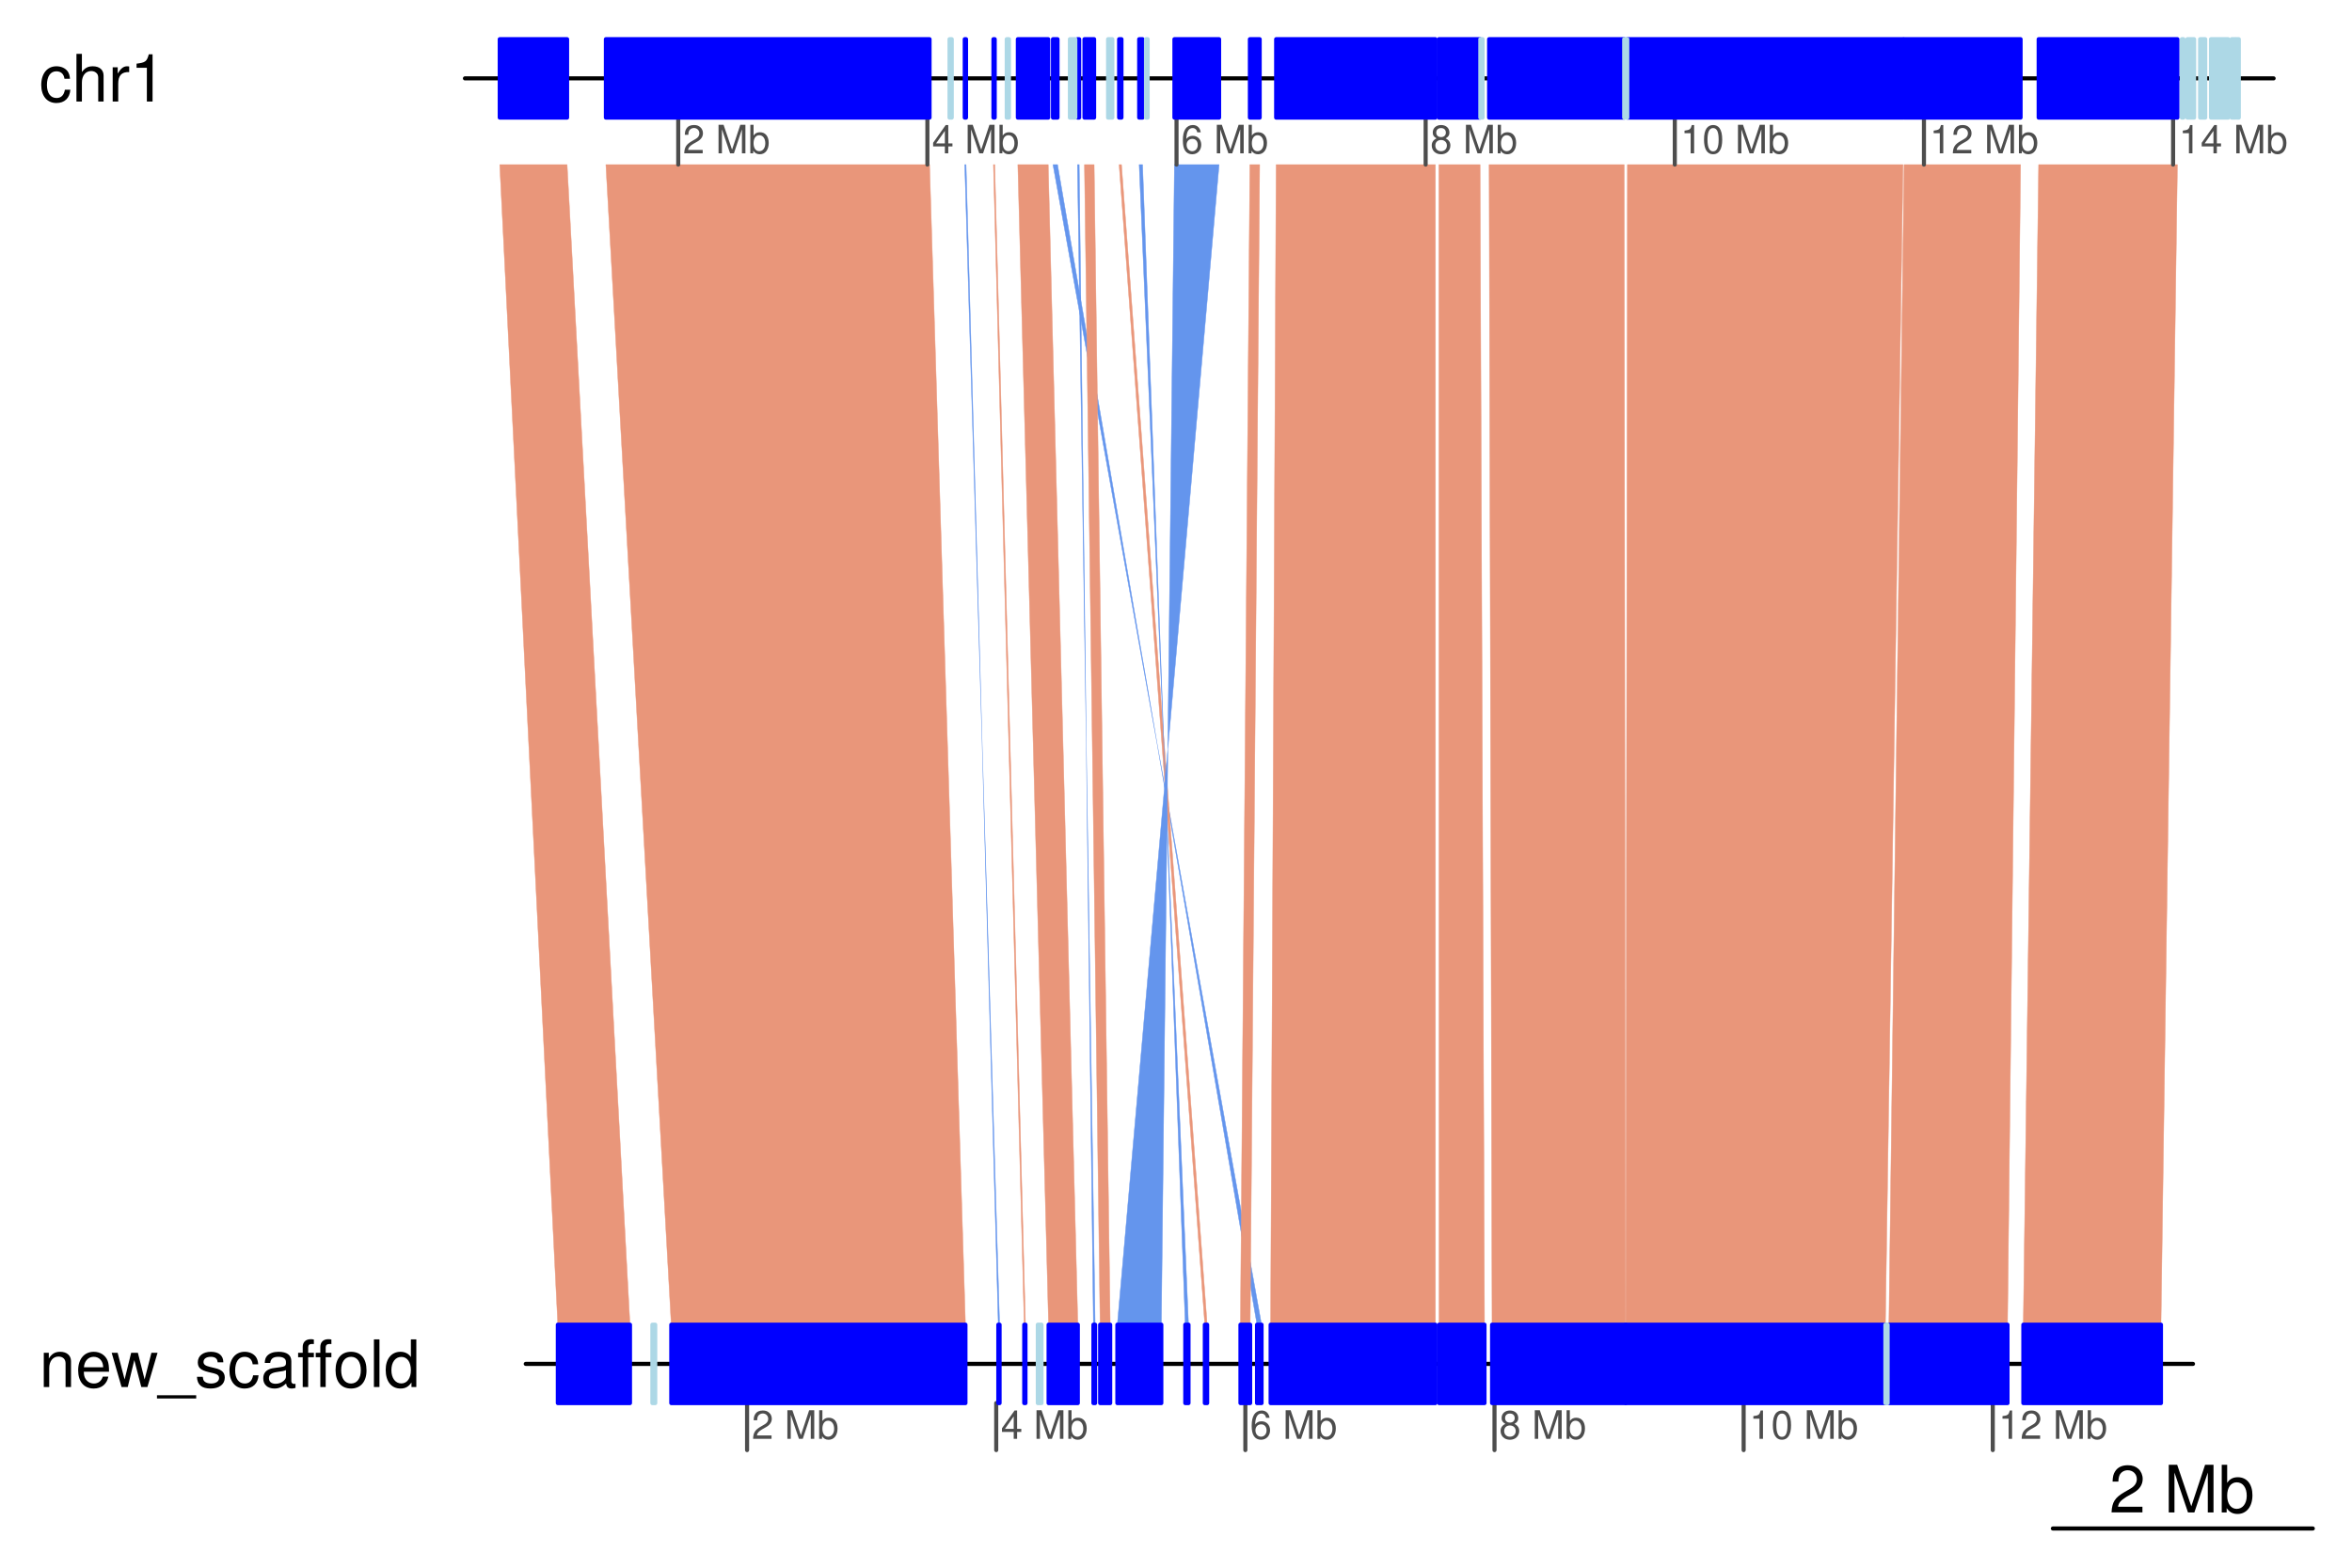<?xml version="1.0" encoding="UTF-8"?>
<svg xmlns="http://www.w3.org/2000/svg" xmlns:xlink="http://www.w3.org/1999/xlink" width="432pt" height="288pt" viewBox="0 0 432 288" version="1.1">
<defs>
<g>
<symbol overflow="visible" id="glyph0-0">
<path style="stroke:none;" d=""/>
</symbol>
<symbol overflow="visible" id="glyph0-1">
<path style="stroke:none;" d="M 6.078 -1.047 L 1.594 -1.047 C 1.703 -1.766 2.094 -2.219 3.125 -2.859 L 4.328 -3.531 C 5.516 -4.188 6.125 -5.078 6.125 -6.141 C 6.125 -6.859 5.844 -7.531 5.344 -8 C 4.844 -8.453 4.219 -8.672 3.406 -8.672 C 2.328 -8.672 1.531 -8.297 1.062 -7.547 C 0.75 -7.094 0.625 -6.547 0.594 -5.672 L 1.656 -5.672 C 1.688 -6.266 1.766 -6.609 1.906 -6.906 C 2.188 -7.422 2.734 -7.75 3.375 -7.75 C 4.328 -7.75 5.047 -7.062 5.047 -6.125 C 5.047 -5.422 4.656 -4.828 3.906 -4.391 L 2.797 -3.75 C 1.016 -2.719 0.5 -1.906 0.406 -0.016 L 6.078 -0.016 Z M 6.078 -1.047 "/>
</symbol>
<symbol overflow="visible" id="glyph0-2">
<path style="stroke:none;" d=""/>
</symbol>
<symbol overflow="visible" id="glyph0-3">
<path style="stroke:none;" d="M 5.609 0 L 8.078 -7.328 L 8.078 0 L 9.125 0 L 9.125 -8.75 L 7.578 -8.75 L 5.047 -1.125 L 2.453 -8.75 L 0.906 -8.75 L 0.906 0 L 1.953 0 L 1.953 -7.328 L 4.438 0 Z M 5.609 0 "/>
</symbol>
<symbol overflow="visible" id="glyph0-4">
<path style="stroke:none;" d="M 0.641 -8.75 L 0.641 0 L 1.547 0 L 1.547 -0.797 C 2.031 -0.078 2.656 0.281 3.547 0.281 C 5.203 0.281 6.281 -1.078 6.281 -3.172 C 6.281 -5.203 5.25 -6.469 3.594 -6.469 C 2.719 -6.469 2.109 -6.141 1.641 -5.438 L 1.641 -8.75 Z M 3.391 -5.531 C 4.516 -5.531 5.234 -4.562 5.234 -3.062 C 5.234 -1.625 4.484 -0.656 3.391 -0.656 C 2.328 -0.656 1.641 -1.625 1.641 -3.094 C 1.641 -4.578 2.328 -5.531 3.391 -5.531 Z M 3.391 -5.531 "/>
</symbol>
<symbol overflow="visible" id="glyph0-5">
<path style="stroke:none;" d="M 5.656 -4.172 C 5.609 -4.781 5.469 -5.188 5.234 -5.531 C 4.797 -6.125 4.047 -6.469 3.172 -6.469 C 1.469 -6.469 0.375 -5.125 0.375 -3.031 C 0.375 -1.016 1.453 0.281 3.156 0.281 C 4.656 0.281 5.609 -0.625 5.719 -2.156 L 4.719 -2.156 C 4.547 -1.156 4.031 -0.641 3.188 -0.641 C 2.078 -0.641 1.422 -1.547 1.422 -3.031 C 1.422 -4.609 2.062 -5.547 3.156 -5.547 C 4 -5.547 4.531 -5.047 4.641 -4.172 Z M 5.656 -4.172 "/>
</symbol>
<symbol overflow="visible" id="glyph0-6">
<path style="stroke:none;" d="M 0.844 -8.75 L 0.844 0 L 1.844 0 L 1.844 -3.469 C 1.844 -4.75 2.516 -5.594 3.547 -5.594 C 3.875 -5.594 4.188 -5.5 4.422 -5.312 C 4.719 -5.094 4.844 -4.797 4.844 -4.359 L 4.844 0 L 5.828 0 L 5.828 -4.75 C 5.828 -5.812 5.078 -6.469 3.859 -6.469 C 2.969 -6.469 2.422 -6.188 1.844 -5.422 L 1.844 -8.75 Z M 0.844 -8.75 "/>
</symbol>
<symbol overflow="visible" id="glyph0-7">
<path style="stroke:none;" d="M 0.828 -6.281 L 0.828 0 L 1.844 0 L 1.844 -3.266 C 1.844 -4.781 2.469 -5.453 3.859 -5.406 L 3.859 -6.438 C 3.688 -6.453 3.594 -6.469 3.469 -6.469 C 2.812 -6.469 2.328 -6.078 1.75 -5.141 L 1.75 -6.281 Z M 0.828 -6.281 "/>
</symbol>
<symbol overflow="visible" id="glyph0-8">
<path style="stroke:none;" d="M 3.109 -6.188 L 3.109 0 L 4.156 0 L 4.156 -8.672 L 3.469 -8.672 C 3.094 -7.344 2.859 -7.156 1.219 -6.953 L 1.219 -6.188 Z M 3.109 -6.188 "/>
</symbol>
<symbol overflow="visible" id="glyph0-9">
<path style="stroke:none;" d="M 0.844 -6.281 L 0.844 0 L 1.844 0 L 1.844 -3.469 C 1.844 -4.75 2.516 -5.594 3.547 -5.594 C 4.344 -5.594 4.844 -5.109 4.844 -4.359 L 4.844 0 L 5.844 0 L 5.844 -4.75 C 5.844 -5.797 5.062 -6.469 3.859 -6.469 C 2.922 -6.469 2.312 -6.109 1.766 -5.234 L 1.766 -6.281 Z M 0.844 -6.281 "/>
</symbol>
<symbol overflow="visible" id="glyph0-10">
<path style="stroke:none;" d="M 6.156 -2.812 C 6.156 -3.766 6.078 -4.344 5.906 -4.812 C 5.5 -5.844 4.531 -6.469 3.359 -6.469 C 1.609 -6.469 0.484 -5.141 0.484 -3.062 C 0.484 -0.984 1.562 0.281 3.344 0.281 C 4.781 0.281 5.766 -0.547 6.031 -1.906 L 5.016 -1.906 C 4.734 -1.078 4.172 -0.641 3.375 -0.641 C 2.734 -0.641 2.203 -0.938 1.859 -1.469 C 1.625 -1.828 1.531 -2.188 1.531 -2.812 Z M 1.547 -3.625 C 1.625 -4.781 2.344 -5.547 3.344 -5.547 C 4.375 -5.547 5.078 -4.75 5.078 -3.625 Z M 1.547 -3.625 "/>
</symbol>
<symbol overflow="visible" id="glyph0-11">
<path style="stroke:none;" d="M 6.641 0 L 8.5 -6.281 L 7.375 -6.281 L 6.125 -1.391 L 4.891 -6.281 L 3.656 -6.281 L 2.453 -1.391 L 1.172 -6.281 L 0.078 -6.281 L 1.891 0 L 3.031 0 L 4.234 -4.938 L 5.516 0 Z M 6.641 0 "/>
</symbol>
<symbol overflow="visible" id="glyph0-12">
<path style="stroke:none;" d="M 6.938 1.516 L -0.266 1.516 L -0.266 2.109 L 6.938 2.109 Z M 6.938 1.516 "/>
</symbol>
<symbol overflow="visible" id="glyph0-13">
<path style="stroke:none;" d="M 5.25 -4.531 C 5.25 -5.766 4.422 -6.469 2.969 -6.469 C 1.516 -6.469 0.562 -5.719 0.562 -4.547 C 0.562 -3.562 1.062 -3.094 2.562 -2.734 L 3.484 -2.516 C 4.188 -2.344 4.469 -2.094 4.469 -1.641 C 4.469 -1.047 3.875 -0.641 3 -0.641 C 2.453 -0.641 2 -0.797 1.75 -1.062 C 1.594 -1.25 1.531 -1.422 1.469 -1.875 L 0.406 -1.875 C 0.453 -0.422 1.266 0.281 2.922 0.281 C 4.5 0.281 5.516 -0.5 5.516 -1.719 C 5.516 -2.656 4.984 -3.172 3.734 -3.469 L 2.766 -3.703 C 1.953 -3.891 1.609 -4.156 1.609 -4.594 C 1.609 -5.188 2.125 -5.547 2.938 -5.547 C 3.75 -5.547 4.172 -5.203 4.203 -4.531 Z M 5.25 -4.531 "/>
</symbol>
<symbol overflow="visible" id="glyph0-14">
<path style="stroke:none;" d="M 6.422 -0.594 C 6.312 -0.562 6.266 -0.562 6.203 -0.562 C 5.859 -0.562 5.656 -0.75 5.656 -1.062 L 5.656 -4.75 C 5.656 -5.875 4.844 -6.469 3.297 -6.469 C 2.375 -6.469 1.641 -6.203 1.219 -5.734 C 0.922 -5.406 0.797 -5.047 0.781 -4.422 L 1.781 -4.422 C 1.875 -5.203 2.328 -5.547 3.266 -5.547 C 4.172 -5.547 4.672 -5.203 4.672 -4.609 L 4.672 -4.344 C 4.656 -3.906 4.438 -3.75 3.625 -3.641 C 2.203 -3.469 1.984 -3.422 1.609 -3.266 C 0.875 -2.953 0.5 -2.406 0.5 -1.578 C 0.5 -0.438 1.297 0.281 2.562 0.281 C 3.359 0.281 4 0 4.703 -0.641 C 4.781 0 5.094 0.281 5.734 0.281 C 5.953 0.281 6.078 0.25 6.422 0.172 Z M 4.672 -1.984 C 4.672 -1.641 4.578 -1.438 4.266 -1.156 C 3.859 -0.797 3.375 -0.594 2.781 -0.594 C 2 -0.594 1.547 -0.969 1.547 -1.609 C 1.547 -2.266 1.984 -2.609 3.062 -2.766 C 4.125 -2.906 4.328 -2.953 4.672 -3.109 Z M 4.672 -1.984 "/>
</symbol>
<symbol overflow="visible" id="glyph0-15">
<path style="stroke:none;" d="M 3.125 -6.281 L 2.078 -6.281 L 2.078 -7.266 C 2.078 -7.688 2.297 -7.906 2.766 -7.906 C 2.859 -7.906 2.891 -7.906 3.125 -7.891 L 3.125 -8.719 C 2.891 -8.766 2.766 -8.781 2.562 -8.781 C 1.625 -8.781 1.078 -8.25 1.078 -7.359 L 1.078 -6.281 L 0.234 -6.281 L 0.234 -5.469 L 1.078 -5.469 L 1.078 0 L 2.078 0 L 2.078 -5.469 L 3.125 -5.469 Z M 6.344 -6.281 L 5.297 -6.281 L 5.297 -7.266 C 5.297 -7.688 5.531 -7.906 6 -7.906 C 6.078 -7.906 6.125 -7.906 6.344 -7.891 L 6.344 -8.719 C 6.125 -8.766 5.984 -8.781 5.781 -8.781 C 4.859 -8.781 4.312 -8.25 4.312 -7.359 L 4.312 -6.281 L 3.469 -6.281 L 3.469 -5.469 L 4.312 -5.469 L 4.312 0 L 5.297 0 L 5.297 -5.469 L 6.344 -5.469 Z M 6.344 -6.281 "/>
</symbol>
<symbol overflow="visible" id="glyph0-16">
<path style="stroke:none;" d="M 3.266 -6.469 C 1.484 -6.469 0.438 -5.203 0.438 -3.094 C 0.438 -0.969 1.484 0.281 3.281 0.281 C 5.047 0.281 6.125 -0.984 6.125 -3.047 C 6.125 -5.234 5.094 -6.469 3.266 -6.469 Z M 3.281 -5.547 C 4.406 -5.547 5.078 -4.625 5.078 -3.062 C 5.078 -1.578 4.375 -0.641 3.281 -0.641 C 2.156 -0.641 1.469 -1.578 1.469 -3.094 C 1.469 -4.625 2.156 -5.547 3.281 -5.547 Z M 3.281 -5.547 "/>
</symbol>
<symbol overflow="visible" id="glyph0-17">
<path style="stroke:none;" d="M 1.828 -8.75 L 0.812 -8.75 L 0.812 0 L 1.828 0 Z M 1.828 -8.75 "/>
</symbol>
<symbol overflow="visible" id="glyph0-18">
<path style="stroke:none;" d="M 5.938 -8.75 L 4.938 -8.75 L 4.938 -5.5 C 4.531 -6.125 3.859 -6.469 3.016 -6.469 C 1.375 -6.469 0.312 -5.156 0.312 -3.156 C 0.312 -1.031 1.344 0.281 3.047 0.281 C 3.906 0.281 4.516 -0.047 5.047 -0.828 L 5.047 0 L 5.938 0 Z M 3.188 -5.531 C 4.266 -5.531 4.938 -4.578 4.938 -3.078 C 4.938 -1.625 4.25 -0.656 3.188 -0.656 C 2.094 -0.656 1.359 -1.625 1.359 -3.094 C 1.359 -4.562 2.094 -5.531 3.188 -5.531 Z M 3.188 -5.531 "/>
</symbol>
<symbol overflow="visible" id="glyph1-0">
<path style="stroke:none;" d=""/>
</symbol>
<symbol overflow="visible" id="glyph1-1">
<path style="stroke:none;" d="M 3.641 -0.625 L 0.953 -0.625 C 1.016 -1.062 1.25 -1.328 1.875 -1.719 L 2.594 -2.125 C 3.312 -2.516 3.688 -3.047 3.688 -3.688 C 3.688 -4.125 3.516 -4.531 3.203 -4.797 C 2.906 -5.078 2.531 -5.203 2.047 -5.203 C 1.391 -5.203 0.922 -4.984 0.641 -4.531 C 0.453 -4.25 0.375 -3.938 0.359 -3.406 L 1 -3.406 C 1.016 -3.766 1.062 -3.969 1.141 -4.141 C 1.312 -4.453 1.641 -4.656 2.031 -4.656 C 2.594 -4.656 3.031 -4.234 3.031 -3.672 C 3.031 -3.25 2.797 -2.891 2.344 -2.641 L 1.672 -2.25 C 0.609 -1.641 0.297 -1.141 0.25 0 L 3.641 0 Z M 3.641 -0.625 "/>
</symbol>
<symbol overflow="visible" id="glyph1-2">
<path style="stroke:none;" d=""/>
</symbol>
<symbol overflow="visible" id="glyph1-3">
<path style="stroke:none;" d="M 3.375 0 L 4.844 -4.406 L 4.844 0 L 5.484 0 L 5.484 -5.25 L 4.547 -5.25 L 3.031 -0.672 L 1.469 -5.25 L 0.547 -5.25 L 0.547 0 L 1.172 0 L 1.172 -4.406 L 2.672 0 Z M 3.375 0 "/>
</symbol>
<symbol overflow="visible" id="glyph1-4">
<path style="stroke:none;" d="M 0.391 -5.25 L 0.391 0 L 0.922 0 L 0.922 -0.484 C 1.219 -0.047 1.594 0.172 2.125 0.172 C 3.125 0.172 3.766 -0.641 3.766 -1.906 C 3.766 -3.125 3.156 -3.875 2.156 -3.875 C 1.641 -3.875 1.266 -3.688 0.984 -3.266 L 0.984 -5.25 Z M 2.031 -3.328 C 2.703 -3.328 3.141 -2.734 3.141 -1.844 C 3.141 -0.984 2.688 -0.391 2.031 -0.391 C 1.391 -0.391 0.984 -0.969 0.984 -1.859 C 0.984 -2.75 1.391 -3.328 2.031 -3.328 Z M 2.031 -3.328 "/>
</symbol>
<symbol overflow="visible" id="glyph1-5">
<path style="stroke:none;" d="M 2.359 -1.266 L 2.359 0 L 2.984 0 L 2.984 -1.266 L 3.75 -1.266 L 3.75 -1.828 L 2.984 -1.828 L 2.984 -5.203 L 2.516 -5.203 L 0.203 -1.938 L 0.203 -1.266 Z M 2.359 -1.828 L 0.75 -1.828 L 2.359 -4.125 Z M 2.359 -1.828 "/>
</symbol>
<symbol overflow="visible" id="glyph1-6">
<path style="stroke:none;" d="M 3.594 -3.859 C 3.469 -4.703 2.922 -5.203 2.141 -5.203 C 1.578 -5.203 1.078 -4.938 0.766 -4.469 C 0.453 -3.953 0.312 -3.328 0.312 -2.375 C 0.312 -1.5 0.438 -0.938 0.734 -0.484 C 1.016 -0.062 1.469 0.172 2.031 0.172 C 3 0.172 3.688 -0.562 3.688 -1.578 C 3.688 -2.531 3.047 -3.219 2.125 -3.219 C 1.625 -3.219 1.234 -3.031 0.953 -2.641 C 0.969 -3.938 1.375 -4.641 2.094 -4.641 C 2.547 -4.641 2.859 -4.359 2.953 -3.859 Z M 2.047 -2.656 C 2.672 -2.656 3.047 -2.219 3.047 -1.531 C 3.047 -0.875 2.609 -0.391 2.031 -0.391 C 1.438 -0.391 1 -0.891 1 -1.562 C 1 -2.203 1.422 -2.656 2.047 -2.656 Z M 2.047 -2.656 "/>
</symbol>
<symbol overflow="visible" id="glyph1-7">
<path style="stroke:none;" d="M 2.812 -2.75 C 3.344 -3.062 3.516 -3.328 3.516 -3.812 C 3.516 -4.641 2.891 -5.203 1.984 -5.203 C 1.078 -5.203 0.453 -4.641 0.453 -3.828 C 0.453 -3.328 0.609 -3.078 1.141 -2.75 C 0.547 -2.453 0.266 -2.031 0.266 -1.453 C 0.266 -0.5 0.969 0.172 1.984 0.172 C 2.984 0.172 3.688 -0.5 3.688 -1.453 C 3.688 -2.031 3.406 -2.453 2.812 -2.75 Z M 1.984 -4.641 C 2.516 -4.641 2.859 -4.328 2.859 -3.797 C 2.859 -3.312 2.516 -2.984 1.984 -2.984 C 1.438 -2.984 1.094 -3.312 1.094 -3.812 C 1.094 -4.328 1.438 -4.641 1.984 -4.641 Z M 1.984 -2.453 C 2.609 -2.453 3.047 -2.031 3.047 -1.438 C 3.047 -0.812 2.625 -0.391 1.969 -0.391 C 1.344 -0.391 0.922 -0.828 0.922 -1.422 C 0.922 -2.047 1.344 -2.453 1.984 -2.453 Z M 1.984 -2.453 "/>
</symbol>
<symbol overflow="visible" id="glyph1-8">
<path style="stroke:none;" d="M 1.859 -3.703 L 1.859 0 L 2.5 0 L 2.5 -5.203 L 2.078 -5.203 C 1.859 -4.406 1.719 -4.297 0.734 -4.172 L 0.734 -3.703 Z M 1.859 -3.703 "/>
</symbol>
<symbol overflow="visible" id="glyph1-9">
<path style="stroke:none;" d="M 1.984 -5.203 C 1.5 -5.203 1.078 -4.984 0.812 -4.641 C 0.469 -4.172 0.312 -3.484 0.312 -2.516 C 0.312 -0.766 0.891 0.172 1.984 0.172 C 3.062 0.172 3.656 -0.766 3.656 -2.484 C 3.656 -3.484 3.5 -4.156 3.156 -4.641 C 2.891 -5 2.469 -5.203 1.984 -5.203 Z M 1.984 -4.641 C 2.672 -4.641 3 -3.953 3 -2.531 C 3 -1.047 2.672 -0.359 1.969 -0.359 C 1.297 -0.359 0.953 -1.078 0.953 -2.516 C 0.953 -3.953 1.297 -4.641 1.984 -4.641 Z M 1.984 -4.641 "/>
</symbol>
</g>
</defs>
<g id="surface200">
<path style="fill:none;stroke-width:0.75;stroke-linecap:round;stroke-linejoin:round;stroke:rgb(0%,0%,0%);stroke-opacity:1;stroke-miterlimit:10;" d="M 424.801 280.801 L 377.055 280.801 "/>
<g style="fill:rgb(0%,0%,0%);fill-opacity:1;">
  <use xlink:href="#glyph0-1" x="387.43" y="277.85"/>
  <use xlink:href="#glyph0-2" x="394.102" y="277.85"/>
  <use xlink:href="#glyph0-3" x="397.438" y="277.85"/>
  <use xlink:href="#glyph0-4" x="407.433" y="277.85"/>
</g>
<g style="fill:rgb(0%,0%,0%);fill-opacity:1;">
  <use xlink:href="#glyph0-5" x="7.199" y="18.646"/>
  <use xlink:href="#glyph0-6" x="13.198" y="18.646"/>
  <use xlink:href="#glyph0-7" x="19.87" y="18.646"/>
  <use xlink:href="#glyph0-8" x="23.865" y="18.646"/>
</g>
<g style="fill:rgb(0%,0%,0%);fill-opacity:1;">
  <use xlink:href="#glyph0-9" x="7.199" y="254.807"/>
  <use xlink:href="#glyph0-10" x="13.871" y="254.807"/>
  <use xlink:href="#glyph0-11" x="20.435" y="254.807"/>
  <use xlink:href="#glyph0-12" x="29.098" y="254.807"/>
  <use xlink:href="#glyph0-13" x="35.77" y="254.807"/>
  <use xlink:href="#glyph0-5" x="41.769" y="254.807"/>
  <use xlink:href="#glyph0-14" x="47.852" y="254.807"/>
  <use xlink:href="#glyph0-15" x="54.523" y="254.807"/>
  <use xlink:href="#glyph0-16" x="61.195" y="254.807"/>
  <use xlink:href="#glyph0-17" x="67.867" y="254.807"/>
  <use xlink:href="#glyph0-18" x="70.53" y="254.807"/>
</g>
<path style="fill-rule:nonzero;fill:rgb(91.373%,58.824%,47.843%);fill-opacity:1;stroke-width:0.075;stroke-linecap:round;stroke-linejoin:round;stroke:rgb(91.373%,58.824%,47.843%);stroke-opacity:1;stroke-miterlimit:10;" d="M 91.789 30.238 L 104.16 30.238 L 115.711 243.359 L 102.457 243.359 Z M 91.789 30.238 "/>
<path style="fill-rule:nonzero;fill:rgb(91.373%,58.824%,47.843%);fill-opacity:1;stroke-width:0.075;stroke-linecap:round;stroke-linejoin:round;stroke:rgb(91.373%,58.824%,47.843%);stroke-opacity:1;stroke-miterlimit:10;" d="M 111.285 30.238 L 170.734 30.238 L 177.328 243.359 L 123.297 243.359 Z M 111.285 30.238 "/>
<path style="fill-rule:nonzero;fill:rgb(39.216%,58.431%,92.941%);fill-opacity:1;stroke-width:0.075;stroke-linecap:round;stroke-linejoin:round;stroke:rgb(39.216%,58.431%,92.941%);stroke-opacity:1;stroke-miterlimit:10;" d="M 177.199 30.238 L 177.434 30.238 L 183.363 243.359 L 183.598 243.359 Z M 177.199 30.238 "/>
<path style="fill-rule:nonzero;fill:rgb(91.373%,58.824%,47.843%);fill-opacity:1;stroke-width:0.075;stroke-linecap:round;stroke-linejoin:round;stroke:rgb(91.373%,58.824%,47.843%);stroke-opacity:1;stroke-miterlimit:10;" d="M 182.469 30.238 L 182.703 30.238 L 188.352 243.359 L 188.125 243.359 Z M 182.469 30.238 "/>
<path style="fill-rule:nonzero;fill:rgb(91.373%,58.824%,47.843%);fill-opacity:1;stroke-width:0.075;stroke-linecap:round;stroke-linejoin:round;stroke:rgb(91.373%,58.824%,47.843%);stroke-opacity:1;stroke-miterlimit:10;" d="M 186.953 30.238 L 192.527 30.238 L 197.969 243.359 L 192.598 243.359 Z M 186.953 30.238 "/>
<path style="fill-rule:nonzero;fill:rgb(39.216%,58.431%,92.941%);fill-opacity:1;stroke-width:0.075;stroke-linecap:round;stroke-linejoin:round;stroke:rgb(39.216%,58.431%,92.941%);stroke-opacity:1;stroke-miterlimit:10;" d="M 193.406 30.238 L 194.238 30.238 L 230.883 243.359 L 231.715 243.359 Z M 193.406 30.238 "/>
<path style="fill-rule:nonzero;fill:rgb(39.216%,58.431%,92.941%);fill-opacity:1;stroke-width:0.075;stroke-linecap:round;stroke-linejoin:round;stroke:rgb(39.216%,58.431%,92.941%);stroke-opacity:1;stroke-miterlimit:10;" d="M 197.902 30.238 L 198.215 30.238 L 200.832 243.359 L 201.145 243.359 Z M 197.902 30.238 "/>
<path style="fill-rule:nonzero;fill:rgb(91.373%,58.824%,47.843%);fill-opacity:1;stroke-width:0.075;stroke-linecap:round;stroke-linejoin:round;stroke:rgb(91.373%,58.824%,47.843%);stroke-opacity:1;stroke-miterlimit:10;" d="M 199.191 30.238 L 200.961 30.238 L 203.914 243.359 L 202.066 243.359 Z M 199.191 30.238 "/>
<path style="fill-rule:nonzero;fill:rgb(91.373%,58.824%,47.843%);fill-opacity:1;stroke-width:0.075;stroke-linecap:round;stroke-linejoin:round;stroke:rgb(91.373%,58.824%,47.843%);stroke-opacity:1;stroke-miterlimit:10;" d="M 205.555 30.238 L 205.984 30.238 L 221.723 243.359 L 221.293 243.359 Z M 205.555 30.238 "/>
<path style="fill-rule:nonzero;fill:rgb(39.216%,58.431%,92.941%);fill-opacity:1;stroke-width:0.075;stroke-linecap:round;stroke-linejoin:round;stroke:rgb(39.216%,58.431%,92.941%);stroke-opacity:1;stroke-miterlimit:10;" d="M 209.238 30.238 L 209.855 30.238 L 217.703 243.359 L 218.297 243.359 Z M 209.238 30.238 "/>
<path style="fill-rule:nonzero;fill:rgb(39.216%,58.431%,92.941%);fill-opacity:1;stroke-width:0.075;stroke-linecap:round;stroke-linejoin:round;stroke:rgb(39.216%,58.431%,92.941%);stroke-opacity:1;stroke-miterlimit:10;" d="M 215.711 30.238 L 223.918 30.238 L 205.227 243.359 L 213.305 243.359 Z M 215.711 30.238 "/>
<path style="fill-rule:nonzero;fill:rgb(91.373%,58.824%,47.843%);fill-opacity:1;stroke-width:0.075;stroke-linecap:round;stroke-linejoin:round;stroke:rgb(91.373%,58.824%,47.843%);stroke-opacity:1;stroke-miterlimit:10;" d="M 229.57 30.238 L 231.371 30.238 L 229.621 243.359 L 227.836 243.359 Z M 229.57 30.238 "/>
<path style="fill-rule:nonzero;fill:rgb(91.373%,58.824%,47.843%);fill-opacity:1;stroke-width:0.075;stroke-linecap:round;stroke-linejoin:round;stroke:rgb(91.373%,58.824%,47.843%);stroke-opacity:1;stroke-miterlimit:10;" d="M 234.395 30.238 L 263.645 30.238 L 263.645 243.359 L 233.379 243.359 Z M 234.395 30.238 "/>
<path style="fill-rule:nonzero;fill:rgb(91.373%,58.824%,47.843%);fill-opacity:1;stroke-width:0.075;stroke-linecap:round;stroke-linejoin:round;stroke:rgb(91.373%,58.824%,47.843%);stroke-opacity:1;stroke-miterlimit:10;" d="M 264.289 30.238 L 271.848 30.238 L 272.664 243.359 L 264.324 243.359 Z M 264.289 30.238 "/>
<path style="fill-rule:nonzero;fill:rgb(91.373%,58.824%,47.843%);fill-opacity:1;stroke-width:0.075;stroke-linecap:round;stroke-linejoin:round;stroke:rgb(91.373%,58.824%,47.843%);stroke-opacity:1;stroke-miterlimit:10;" d="M 273.512 30.238 L 298.32 30.238 L 298.574 243.359 L 274.055 243.359 Z M 273.512 30.238 "/>
<path style="fill-rule:nonzero;fill:rgb(91.373%,58.824%,47.843%);fill-opacity:1;stroke-width:0.075;stroke-linecap:round;stroke-linejoin:round;stroke:rgb(91.373%,58.824%,47.843%);stroke-opacity:1;stroke-miterlimit:10;" d="M 298.918 30.238 L 349.531 30.238 L 346.293 243.359 L 298.613 243.359 Z M 298.918 30.238 "/>
<path style="fill-rule:nonzero;fill:rgb(91.373%,58.824%,47.843%);fill-opacity:1;stroke-width:0.075;stroke-linecap:round;stroke-linejoin:round;stroke:rgb(91.373%,58.824%,47.843%);stroke-opacity:1;stroke-miterlimit:10;" d="M 349.727 30.238 L 371.129 30.238 L 368.727 243.359 L 346.941 243.359 Z M 349.727 30.238 "/>
<path style="fill-rule:nonzero;fill:rgb(91.373%,58.824%,47.843%);fill-opacity:1;stroke-width:0.075;stroke-linecap:round;stroke-linejoin:round;stroke:rgb(91.373%,58.824%,47.843%);stroke-opacity:1;stroke-miterlimit:10;" d="M 374.449 30.238 L 399.93 30.238 L 396.91 243.359 L 371.633 243.359 Z M 374.449 30.238 "/>
<path style="fill:none;stroke-width:0.75;stroke-linecap:round;stroke-linejoin:round;stroke:rgb(30.196%,30.196%,30.196%);stroke-opacity:1;stroke-miterlimit:10;" d="M 124.574 30.238 L 124.574 21.602 "/>
<path style="fill:none;stroke-width:0.75;stroke-linecap:round;stroke-linejoin:round;stroke:rgb(30.196%,30.196%,30.196%);stroke-opacity:1;stroke-miterlimit:10;" d="M 170.336 30.238 L 170.336 21.602 "/>
<path style="fill:none;stroke-width:0.75;stroke-linecap:round;stroke-linejoin:round;stroke:rgb(30.196%,30.196%,30.196%);stroke-opacity:1;stroke-miterlimit:10;" d="M 216.098 30.238 L 216.098 21.602 "/>
<path style="fill:none;stroke-width:0.75;stroke-linecap:round;stroke-linejoin:round;stroke:rgb(30.196%,30.196%,30.196%);stroke-opacity:1;stroke-miterlimit:10;" d="M 261.855 30.238 L 261.855 21.602 "/>
<path style="fill:none;stroke-width:0.75;stroke-linecap:round;stroke-linejoin:round;stroke:rgb(30.196%,30.196%,30.196%);stroke-opacity:1;stroke-miterlimit:10;" d="M 307.617 30.238 L 307.617 21.602 "/>
<path style="fill:none;stroke-width:0.75;stroke-linecap:round;stroke-linejoin:round;stroke:rgb(30.196%,30.196%,30.196%);stroke-opacity:1;stroke-miterlimit:10;" d="M 353.379 30.238 L 353.379 21.602 "/>
<path style="fill:none;stroke-width:0.75;stroke-linecap:round;stroke-linejoin:round;stroke:rgb(30.196%,30.196%,30.196%);stroke-opacity:1;stroke-miterlimit:10;" d="M 399.141 30.238 L 399.141 21.602 "/>
<g style="fill:rgb(30.196%,30.196%,30.196%);fill-opacity:1;">
  <use xlink:href="#glyph1-1" x="125.426" y="28.17"/>
  <use xlink:href="#glyph1-2" x="129.428" y="28.17"/>
  <use xlink:href="#glyph1-3" x="131.429" y="28.17"/>
  <use xlink:href="#glyph1-4" x="137.425" y="28.17"/>
</g>
<g style="fill:rgb(30.196%,30.196%,30.196%);fill-opacity:1;">
  <use xlink:href="#glyph1-5" x="171.188" y="28.17"/>
  <use xlink:href="#glyph1-2" x="175.189" y="28.17"/>
  <use xlink:href="#glyph1-3" x="177.19" y="28.17"/>
  <use xlink:href="#glyph1-4" x="183.187" y="28.17"/>
</g>
<g style="fill:rgb(30.196%,30.196%,30.196%);fill-opacity:1;">
  <use xlink:href="#glyph1-6" x="216.949" y="28.17"/>
  <use xlink:href="#glyph1-2" x="220.951" y="28.17"/>
  <use xlink:href="#glyph1-3" x="222.952" y="28.17"/>
  <use xlink:href="#glyph1-4" x="228.948" y="28.17"/>
</g>
<g style="fill:rgb(30.196%,30.196%,30.196%);fill-opacity:1;">
  <use xlink:href="#glyph1-7" x="262.707" y="28.17"/>
  <use xlink:href="#glyph1-2" x="266.709" y="28.17"/>
  <use xlink:href="#glyph1-3" x="268.71" y="28.17"/>
  <use xlink:href="#glyph1-4" x="274.706" y="28.17"/>
</g>
<g style="fill:rgb(30.196%,30.196%,30.196%);fill-opacity:1;">
  <use xlink:href="#glyph1-8" x="308.668" y="28.17"/>
  <use xlink:href="#glyph1-9" x="312.67" y="28.17"/>
  <use xlink:href="#glyph1-2" x="316.672" y="28.17"/>
  <use xlink:href="#glyph1-3" x="318.673" y="28.17"/>
  <use xlink:href="#glyph1-4" x="324.669" y="28.17"/>
</g>
<g style="fill:rgb(30.196%,30.196%,30.196%);fill-opacity:1;">
  <use xlink:href="#glyph1-8" x="354.43" y="28.17"/>
  <use xlink:href="#glyph1-1" x="358.432" y="28.17"/>
  <use xlink:href="#glyph1-2" x="362.434" y="28.17"/>
  <use xlink:href="#glyph1-3" x="364.435" y="28.17"/>
  <use xlink:href="#glyph1-4" x="370.431" y="28.17"/>
</g>
<g style="fill:rgb(30.196%,30.196%,30.196%);fill-opacity:1;">
  <use xlink:href="#glyph1-8" x="400.191" y="28.17"/>
  <use xlink:href="#glyph1-5" x="404.193" y="28.17"/>
  <use xlink:href="#glyph1-2" x="408.195" y="28.17"/>
  <use xlink:href="#glyph1-3" x="410.196" y="28.17"/>
  <use xlink:href="#glyph1-4" x="416.192" y="28.17"/>
</g>
<path style="fill:none;stroke-width:0.75;stroke-linecap:round;stroke-linejoin:round;stroke:rgb(0%,0%,0%);stroke-opacity:1;stroke-miterlimit:10;" d="M 85.398 14.398 L 417.602 14.398 "/>
<path style="fill-rule:nonzero;fill:rgb(0%,0%,100%);fill-opacity:1;stroke-width:0.75;stroke-linecap:round;stroke-linejoin:round;stroke:rgb(0%,0%,100%);stroke-opacity:1;stroke-miterlimit:10;" d="M 91.789 21.602 L 91.789 7.199 L 104.16 7.199 L 104.16 21.602 Z M 91.789 21.602 "/>
<path style="fill-rule:nonzero;fill:rgb(0%,0%,100%);fill-opacity:1;stroke-width:0.75;stroke-linecap:round;stroke-linejoin:round;stroke:rgb(0%,0%,100%);stroke-opacity:1;stroke-miterlimit:10;" d="M 111.285 21.602 L 111.285 7.199 L 170.734 7.199 L 170.734 21.602 Z M 111.285 21.602 "/>
<path style="fill-rule:nonzero;fill:rgb(0%,0%,100%);fill-opacity:1;stroke-width:0.75;stroke-linecap:round;stroke-linejoin:round;stroke:rgb(0%,0%,100%);stroke-opacity:1;stroke-miterlimit:10;" d="M 177.199 21.602 L 177.199 7.199 L 177.434 7.199 L 177.434 21.602 Z M 177.199 21.602 "/>
<path style="fill-rule:nonzero;fill:rgb(0%,0%,100%);fill-opacity:1;stroke-width:0.75;stroke-linecap:round;stroke-linejoin:round;stroke:rgb(0%,0%,100%);stroke-opacity:1;stroke-miterlimit:10;" d="M 182.469 21.602 L 182.469 7.199 L 182.703 7.199 L 182.703 21.602 Z M 182.469 21.602 "/>
<path style="fill-rule:nonzero;fill:rgb(0%,0%,100%);fill-opacity:1;stroke-width:0.75;stroke-linecap:round;stroke-linejoin:round;stroke:rgb(0%,0%,100%);stroke-opacity:1;stroke-miterlimit:10;" d="M 186.953 21.602 L 186.953 7.199 L 192.527 7.199 L 192.527 21.602 Z M 186.953 21.602 "/>
<path style="fill-rule:nonzero;fill:rgb(0%,0%,100%);fill-opacity:1;stroke-width:0.75;stroke-linecap:round;stroke-linejoin:round;stroke:rgb(0%,0%,100%);stroke-opacity:1;stroke-miterlimit:10;" d="M 193.406 21.602 L 193.406 7.199 L 194.238 7.199 L 194.238 21.602 Z M 193.406 21.602 "/>
<path style="fill-rule:nonzero;fill:rgb(0%,0%,100%);fill-opacity:1;stroke-width:0.75;stroke-linecap:round;stroke-linejoin:round;stroke:rgb(0%,0%,100%);stroke-opacity:1;stroke-miterlimit:10;" d="M 197.902 21.602 L 197.902 7.199 L 198.215 7.199 L 198.215 21.602 Z M 197.902 21.602 "/>
<path style="fill-rule:nonzero;fill:rgb(0%,0%,100%);fill-opacity:1;stroke-width:0.75;stroke-linecap:round;stroke-linejoin:round;stroke:rgb(0%,0%,100%);stroke-opacity:1;stroke-miterlimit:10;" d="M 199.191 21.602 L 199.191 7.199 L 200.961 7.199 L 200.961 21.602 Z M 199.191 21.602 "/>
<path style="fill-rule:nonzero;fill:rgb(0%,0%,100%);fill-opacity:1;stroke-width:0.75;stroke-linecap:round;stroke-linejoin:round;stroke:rgb(0%,0%,100%);stroke-opacity:1;stroke-miterlimit:10;" d="M 205.555 21.602 L 205.555 7.199 L 205.984 7.199 L 205.984 21.602 Z M 205.555 21.602 "/>
<path style="fill-rule:nonzero;fill:rgb(0%,0%,100%);fill-opacity:1;stroke-width:0.75;stroke-linecap:round;stroke-linejoin:round;stroke:rgb(0%,0%,100%);stroke-opacity:1;stroke-miterlimit:10;" d="M 209.238 21.602 L 209.238 7.199 L 209.855 7.199 L 209.855 21.602 Z M 209.238 21.602 "/>
<path style="fill-rule:nonzero;fill:rgb(0%,0%,100%);fill-opacity:1;stroke-width:0.75;stroke-linecap:round;stroke-linejoin:round;stroke:rgb(0%,0%,100%);stroke-opacity:1;stroke-miterlimit:10;" d="M 215.711 21.602 L 215.711 7.199 L 223.918 7.199 L 223.918 21.602 Z M 215.711 21.602 "/>
<path style="fill-rule:nonzero;fill:rgb(0%,0%,100%);fill-opacity:1;stroke-width:0.75;stroke-linecap:round;stroke-linejoin:round;stroke:rgb(0%,0%,100%);stroke-opacity:1;stroke-miterlimit:10;" d="M 229.57 21.602 L 229.57 7.199 L 231.371 7.199 L 231.371 21.602 Z M 229.57 21.602 "/>
<path style="fill-rule:nonzero;fill:rgb(0%,0%,100%);fill-opacity:1;stroke-width:0.75;stroke-linecap:round;stroke-linejoin:round;stroke:rgb(0%,0%,100%);stroke-opacity:1;stroke-miterlimit:10;" d="M 234.395 21.602 L 234.395 7.199 L 263.645 7.199 L 263.645 21.602 Z M 234.395 21.602 "/>
<path style="fill-rule:nonzero;fill:rgb(0%,0%,100%);fill-opacity:1;stroke-width:0.75;stroke-linecap:round;stroke-linejoin:round;stroke:rgb(0%,0%,100%);stroke-opacity:1;stroke-miterlimit:10;" d="M 264.289 21.602 L 264.289 7.199 L 271.848 7.199 L 271.848 21.602 Z M 264.289 21.602 "/>
<path style="fill-rule:nonzero;fill:rgb(0%,0%,100%);fill-opacity:1;stroke-width:0.75;stroke-linecap:round;stroke-linejoin:round;stroke:rgb(0%,0%,100%);stroke-opacity:1;stroke-miterlimit:10;" d="M 273.512 21.602 L 273.512 7.199 L 298.32 7.199 L 298.32 21.602 Z M 273.512 21.602 "/>
<path style="fill-rule:nonzero;fill:rgb(0%,0%,100%);fill-opacity:1;stroke-width:0.75;stroke-linecap:round;stroke-linejoin:round;stroke:rgb(0%,0%,100%);stroke-opacity:1;stroke-miterlimit:10;" d="M 298.918 21.602 L 298.918 7.199 L 349.531 7.199 L 349.531 21.602 Z M 298.918 21.602 "/>
<path style="fill-rule:nonzero;fill:rgb(0%,0%,100%);fill-opacity:1;stroke-width:0.75;stroke-linecap:round;stroke-linejoin:round;stroke:rgb(0%,0%,100%);stroke-opacity:1;stroke-miterlimit:10;" d="M 349.727 21.602 L 349.727 7.199 L 371.129 7.199 L 371.129 21.602 Z M 349.727 21.602 "/>
<path style="fill-rule:nonzero;fill:rgb(0%,0%,100%);fill-opacity:1;stroke-width:0.75;stroke-linecap:round;stroke-linejoin:round;stroke:rgb(0%,0%,100%);stroke-opacity:1;stroke-miterlimit:10;" d="M 374.449 21.602 L 374.449 7.199 L 399.93 7.199 L 399.93 21.602 Z M 374.449 21.602 "/>
<path style="fill-rule:nonzero;fill:rgb(67.843%,84.706%,90.196%);fill-opacity:1;stroke-width:0.75;stroke-linecap:round;stroke-linejoin:round;stroke:rgb(67.843%,84.706%,90.196%);stroke-opacity:1;stroke-miterlimit:10;" d="M 174.402 21.602 L 174.402 7.199 L 174.812 7.199 L 174.812 21.602 Z M 174.402 21.602 "/>
<path style="fill-rule:nonzero;fill:rgb(67.843%,84.706%,90.196%);fill-opacity:1;stroke-width:0.75;stroke-linecap:round;stroke-linejoin:round;stroke:rgb(67.843%,84.706%,90.196%);stroke-opacity:1;stroke-miterlimit:10;" d="M 184.91 21.602 L 184.91 7.199 L 185.316 7.199 L 185.316 21.602 Z M 184.91 21.602 "/>
<path style="fill-rule:nonzero;fill:rgb(67.843%,84.706%,90.196%);fill-opacity:1;stroke-width:0.75;stroke-linecap:round;stroke-linejoin:round;stroke:rgb(67.843%,84.706%,90.196%);stroke-opacity:1;stroke-miterlimit:10;" d="M 196.512 21.602 L 196.512 7.199 L 197.508 7.199 L 197.508 21.602 Z M 196.512 21.602 "/>
<path style="fill-rule:nonzero;fill:rgb(67.843%,84.706%,90.196%);fill-opacity:1;stroke-width:0.75;stroke-linecap:round;stroke-linejoin:round;stroke:rgb(67.843%,84.706%,90.196%);stroke-opacity:1;stroke-miterlimit:10;" d="M 203.527 21.602 L 203.527 7.199 L 204.305 7.199 L 204.305 21.602 Z M 203.527 21.602 "/>
<path style="fill-rule:nonzero;fill:rgb(67.843%,84.706%,90.196%);fill-opacity:1;stroke-width:0.75;stroke-linecap:round;stroke-linejoin:round;stroke:rgb(67.843%,84.706%,90.196%);stroke-opacity:1;stroke-miterlimit:10;" d="M 210.492 21.602 L 210.492 7.199 L 210.793 7.199 L 210.793 21.602 Z M 210.492 21.602 "/>
<path style="fill-rule:nonzero;fill:rgb(67.843%,84.706%,90.196%);fill-opacity:1;stroke-width:0.75;stroke-linecap:round;stroke-linejoin:round;stroke:rgb(67.843%,84.706%,90.196%);stroke-opacity:1;stroke-miterlimit:10;" d="M 271.895 21.602 L 271.895 7.199 L 272.316 7.199 L 272.316 21.602 Z M 271.895 21.602 "/>
<path style="fill-rule:nonzero;fill:rgb(67.843%,84.706%,90.196%);fill-opacity:1;stroke-width:0.75;stroke-linecap:round;stroke-linejoin:round;stroke:rgb(67.843%,84.706%,90.196%);stroke-opacity:1;stroke-miterlimit:10;" d="M 298.32 21.602 L 298.32 7.199 L 298.887 7.199 L 298.887 21.602 Z M 298.32 21.602 "/>
<path style="fill-rule:nonzero;fill:rgb(67.843%,84.706%,90.196%);fill-opacity:1;stroke-width:0.75;stroke-linecap:round;stroke-linejoin:round;stroke:rgb(67.843%,84.706%,90.196%);stroke-opacity:1;stroke-miterlimit:10;" d="M 400.746 21.602 L 400.746 7.199 L 401.039 7.199 L 401.039 21.602 Z M 400.746 21.602 "/>
<path style="fill-rule:nonzero;fill:rgb(67.843%,84.706%,90.196%);fill-opacity:1;stroke-width:0.75;stroke-linecap:round;stroke-linejoin:round;stroke:rgb(67.843%,84.706%,90.196%);stroke-opacity:1;stroke-miterlimit:10;" d="M 401.766 21.602 L 401.766 7.199 L 403 7.199 L 403 21.602 Z M 401.766 21.602 "/>
<path style="fill-rule:nonzero;fill:rgb(67.843%,84.706%,90.196%);fill-opacity:1;stroke-width:0.75;stroke-linecap:round;stroke-linejoin:round;stroke:rgb(67.843%,84.706%,90.196%);stroke-opacity:1;stroke-miterlimit:10;" d="M 404.102 21.602 L 404.102 7.199 L 405.039 7.199 L 405.039 21.602 Z M 404.102 21.602 "/>
<path style="fill-rule:nonzero;fill:rgb(67.843%,84.706%,90.196%);fill-opacity:1;stroke-width:0.75;stroke-linecap:round;stroke-linejoin:round;stroke:rgb(67.843%,84.706%,90.196%);stroke-opacity:1;stroke-miterlimit:10;" d="M 406.102 21.602 L 406.102 7.199 L 409.262 7.199 L 409.262 21.602 Z M 406.102 21.602 "/>
<path style="fill-rule:nonzero;fill:rgb(67.843%,84.706%,90.196%);fill-opacity:1;stroke-width:0.75;stroke-linecap:round;stroke-linejoin:round;stroke:rgb(67.843%,84.706%,90.196%);stroke-opacity:1;stroke-miterlimit:10;" d="M 409.891 21.602 L 409.891 7.199 L 410.59 7.199 L 410.59 21.602 Z M 409.891 21.602 "/>
<path style="fill-rule:nonzero;fill:rgb(67.843%,84.706%,90.196%);fill-opacity:1;stroke-width:0.75;stroke-linecap:round;stroke-linejoin:round;stroke:rgb(67.843%,84.706%,90.196%);stroke-opacity:1;stroke-miterlimit:10;" d="M 410.844 21.602 L 410.844 7.199 L 411.211 7.199 L 411.211 21.602 Z M 410.844 21.602 "/>
<path style="fill:none;stroke-width:0.75;stroke-linecap:round;stroke-linejoin:round;stroke:rgb(30.196%,30.196%,30.196%);stroke-opacity:1;stroke-miterlimit:10;" d="M 137.219 266.398 L 137.219 257.762 "/>
<path style="fill:none;stroke-width:0.75;stroke-linecap:round;stroke-linejoin:round;stroke:rgb(30.196%,30.196%,30.196%);stroke-opacity:1;stroke-miterlimit:10;" d="M 182.98 266.398 L 182.98 257.762 "/>
<path style="fill:none;stroke-width:0.75;stroke-linecap:round;stroke-linejoin:round;stroke:rgb(30.196%,30.196%,30.196%);stroke-opacity:1;stroke-miterlimit:10;" d="M 228.738 266.398 L 228.738 257.762 "/>
<path style="fill:none;stroke-width:0.75;stroke-linecap:round;stroke-linejoin:round;stroke:rgb(30.196%,30.196%,30.196%);stroke-opacity:1;stroke-miterlimit:10;" d="M 274.5 266.398 L 274.5 257.762 "/>
<path style="fill:none;stroke-width:0.75;stroke-linecap:round;stroke-linejoin:round;stroke:rgb(30.196%,30.196%,30.196%);stroke-opacity:1;stroke-miterlimit:10;" d="M 320.262 266.398 L 320.262 257.762 "/>
<path style="fill:none;stroke-width:0.75;stroke-linecap:round;stroke-linejoin:round;stroke:rgb(30.196%,30.196%,30.196%);stroke-opacity:1;stroke-miterlimit:10;" d="M 366.02 266.398 L 366.02 257.762 "/>
<g style="fill:rgb(30.196%,30.196%,30.196%);fill-opacity:1;">
  <use xlink:href="#glyph1-1" x="138.07" y="264.326"/>
  <use xlink:href="#glyph1-2" x="142.072" y="264.326"/>
  <use xlink:href="#glyph1-3" x="144.073" y="264.326"/>
  <use xlink:href="#glyph1-4" x="150.069" y="264.326"/>
</g>
<g style="fill:rgb(30.196%,30.196%,30.196%);fill-opacity:1;">
  <use xlink:href="#glyph1-5" x="183.832" y="264.326"/>
  <use xlink:href="#glyph1-2" x="187.834" y="264.326"/>
  <use xlink:href="#glyph1-3" x="189.835" y="264.326"/>
  <use xlink:href="#glyph1-4" x="195.831" y="264.326"/>
</g>
<g style="fill:rgb(30.196%,30.196%,30.196%);fill-opacity:1;">
  <use xlink:href="#glyph1-6" x="229.59" y="264.326"/>
  <use xlink:href="#glyph1-2" x="233.592" y="264.326"/>
  <use xlink:href="#glyph1-3" x="235.593" y="264.326"/>
  <use xlink:href="#glyph1-4" x="241.589" y="264.326"/>
</g>
<g style="fill:rgb(30.196%,30.196%,30.196%);fill-opacity:1;">
  <use xlink:href="#glyph1-7" x="275.352" y="264.326"/>
  <use xlink:href="#glyph1-2" x="279.354" y="264.326"/>
  <use xlink:href="#glyph1-3" x="281.354" y="264.326"/>
  <use xlink:href="#glyph1-4" x="287.351" y="264.326"/>
</g>
<g style="fill:rgb(30.196%,30.196%,30.196%);fill-opacity:1;">
  <use xlink:href="#glyph1-8" x="321.312" y="264.326"/>
  <use xlink:href="#glyph1-9" x="325.314" y="264.326"/>
  <use xlink:href="#glyph1-2" x="329.316" y="264.326"/>
  <use xlink:href="#glyph1-3" x="331.317" y="264.326"/>
  <use xlink:href="#glyph1-4" x="337.313" y="264.326"/>
</g>
<g style="fill:rgb(30.196%,30.196%,30.196%);fill-opacity:1;">
  <use xlink:href="#glyph1-8" x="367.07" y="264.326"/>
  <use xlink:href="#glyph1-1" x="371.072" y="264.326"/>
  <use xlink:href="#glyph1-2" x="375.074" y="264.326"/>
  <use xlink:href="#glyph1-3" x="377.075" y="264.326"/>
  <use xlink:href="#glyph1-4" x="383.071" y="264.326"/>
</g>
<path style="fill:none;stroke-width:0.75;stroke-linecap:round;stroke-linejoin:round;stroke:rgb(0%,0%,0%);stroke-opacity:1;stroke-miterlimit:10;" d="M 96.566 250.559 L 402.797 250.559 "/>
<path style="fill-rule:nonzero;fill:rgb(0%,0%,100%);fill-opacity:1;stroke-width:0.75;stroke-linecap:round;stroke-linejoin:round;stroke:rgb(0%,0%,100%);stroke-opacity:1;stroke-miterlimit:10;" d="M 102.457 257.762 L 102.457 243.359 L 115.711 243.359 L 115.711 257.762 Z M 102.457 257.762 "/>
<path style="fill-rule:nonzero;fill:rgb(0%,0%,100%);fill-opacity:1;stroke-width:0.75;stroke-linecap:round;stroke-linejoin:round;stroke:rgb(0%,0%,100%);stroke-opacity:1;stroke-miterlimit:10;" d="M 123.297 257.762 L 123.297 243.359 L 177.328 243.359 L 177.328 257.762 Z M 123.297 257.762 "/>
<path style="fill-rule:nonzero;fill:rgb(0%,0%,100%);fill-opacity:1;stroke-width:0.75;stroke-linecap:round;stroke-linejoin:round;stroke:rgb(0%,0%,100%);stroke-opacity:1;stroke-miterlimit:10;" d="M 183.363 257.762 L 183.363 243.359 L 183.598 243.359 L 183.598 257.762 Z M 183.363 257.762 "/>
<path style="fill-rule:nonzero;fill:rgb(0%,0%,100%);fill-opacity:1;stroke-width:0.75;stroke-linecap:round;stroke-linejoin:round;stroke:rgb(0%,0%,100%);stroke-opacity:1;stroke-miterlimit:10;" d="M 188.125 257.762 L 188.125 243.359 L 188.352 243.359 L 188.352 257.762 Z M 188.125 257.762 "/>
<path style="fill-rule:nonzero;fill:rgb(0%,0%,100%);fill-opacity:1;stroke-width:0.75;stroke-linecap:round;stroke-linejoin:round;stroke:rgb(0%,0%,100%);stroke-opacity:1;stroke-miterlimit:10;" d="M 192.598 257.762 L 192.598 243.359 L 197.969 243.359 L 197.969 257.762 Z M 192.598 257.762 "/>
<path style="fill-rule:nonzero;fill:rgb(0%,0%,100%);fill-opacity:1;stroke-width:0.75;stroke-linecap:round;stroke-linejoin:round;stroke:rgb(0%,0%,100%);stroke-opacity:1;stroke-miterlimit:10;" d="M 230.883 257.762 L 230.883 243.359 L 231.715 243.359 L 231.715 257.762 Z M 230.883 257.762 "/>
<path style="fill-rule:nonzero;fill:rgb(0%,0%,100%);fill-opacity:1;stroke-width:0.75;stroke-linecap:round;stroke-linejoin:round;stroke:rgb(0%,0%,100%);stroke-opacity:1;stroke-miterlimit:10;" d="M 200.832 257.762 L 200.832 243.359 L 201.145 243.359 L 201.145 257.762 Z M 200.832 257.762 "/>
<path style="fill-rule:nonzero;fill:rgb(0%,0%,100%);fill-opacity:1;stroke-width:0.75;stroke-linecap:round;stroke-linejoin:round;stroke:rgb(0%,0%,100%);stroke-opacity:1;stroke-miterlimit:10;" d="M 202.066 257.762 L 202.066 243.359 L 203.914 243.359 L 203.914 257.762 Z M 202.066 257.762 "/>
<path style="fill-rule:nonzero;fill:rgb(0%,0%,100%);fill-opacity:1;stroke-width:0.75;stroke-linecap:round;stroke-linejoin:round;stroke:rgb(0%,0%,100%);stroke-opacity:1;stroke-miterlimit:10;" d="M 221.293 257.762 L 221.293 243.359 L 221.723 243.359 L 221.723 257.762 Z M 221.293 257.762 "/>
<path style="fill-rule:nonzero;fill:rgb(0%,0%,100%);fill-opacity:1;stroke-width:0.75;stroke-linecap:round;stroke-linejoin:round;stroke:rgb(0%,0%,100%);stroke-opacity:1;stroke-miterlimit:10;" d="M 217.703 257.762 L 217.703 243.359 L 218.297 243.359 L 218.297 257.762 Z M 217.703 257.762 "/>
<path style="fill-rule:nonzero;fill:rgb(0%,0%,100%);fill-opacity:1;stroke-width:0.75;stroke-linecap:round;stroke-linejoin:round;stroke:rgb(0%,0%,100%);stroke-opacity:1;stroke-miterlimit:10;" d="M 205.227 257.762 L 205.227 243.359 L 213.305 243.359 L 213.305 257.762 Z M 205.227 257.762 "/>
<path style="fill-rule:nonzero;fill:rgb(0%,0%,100%);fill-opacity:1;stroke-width:0.75;stroke-linecap:round;stroke-linejoin:round;stroke:rgb(0%,0%,100%);stroke-opacity:1;stroke-miterlimit:10;" d="M 227.836 257.762 L 227.836 243.359 L 229.621 243.359 L 229.621 257.762 Z M 227.836 257.762 "/>
<path style="fill-rule:nonzero;fill:rgb(0%,0%,100%);fill-opacity:1;stroke-width:0.75;stroke-linecap:round;stroke-linejoin:round;stroke:rgb(0%,0%,100%);stroke-opacity:1;stroke-miterlimit:10;" d="M 233.379 257.762 L 233.379 243.359 L 263.645 243.359 L 263.645 257.762 Z M 233.379 257.762 "/>
<path style="fill-rule:nonzero;fill:rgb(0%,0%,100%);fill-opacity:1;stroke-width:0.75;stroke-linecap:round;stroke-linejoin:round;stroke:rgb(0%,0%,100%);stroke-opacity:1;stroke-miterlimit:10;" d="M 264.324 257.762 L 264.324 243.359 L 272.664 243.359 L 272.664 257.762 Z M 264.324 257.762 "/>
<path style="fill-rule:nonzero;fill:rgb(0%,0%,100%);fill-opacity:1;stroke-width:0.75;stroke-linecap:round;stroke-linejoin:round;stroke:rgb(0%,0%,100%);stroke-opacity:1;stroke-miterlimit:10;" d="M 274.055 257.762 L 274.055 243.359 L 298.574 243.359 L 298.574 257.762 Z M 274.055 257.762 "/>
<path style="fill-rule:nonzero;fill:rgb(0%,0%,100%);fill-opacity:1;stroke-width:0.75;stroke-linecap:round;stroke-linejoin:round;stroke:rgb(0%,0%,100%);stroke-opacity:1;stroke-miterlimit:10;" d="M 298.613 257.762 L 298.613 243.359 L 346.293 243.359 L 346.293 257.762 Z M 298.613 257.762 "/>
<path style="fill-rule:nonzero;fill:rgb(0%,0%,100%);fill-opacity:1;stroke-width:0.75;stroke-linecap:round;stroke-linejoin:round;stroke:rgb(0%,0%,100%);stroke-opacity:1;stroke-miterlimit:10;" d="M 346.941 257.762 L 346.941 243.359 L 368.727 243.359 L 368.727 257.762 Z M 346.941 257.762 "/>
<path style="fill-rule:nonzero;fill:rgb(0%,0%,100%);fill-opacity:1;stroke-width:0.75;stroke-linecap:round;stroke-linejoin:round;stroke:rgb(0%,0%,100%);stroke-opacity:1;stroke-miterlimit:10;" d="M 371.633 257.762 L 371.633 243.359 L 396.91 243.359 L 396.91 257.762 Z M 371.633 257.762 "/>
<path style="fill-rule:nonzero;fill:rgb(67.843%,84.706%,90.196%);fill-opacity:1;stroke-width:0.75;stroke-linecap:round;stroke-linejoin:round;stroke:rgb(67.843%,84.706%,90.196%);stroke-opacity:1;stroke-miterlimit:10;" d="M 190.617 257.762 L 190.617 243.359 L 191.301 243.359 L 191.301 257.762 Z M 190.617 257.762 "/>
<path style="fill-rule:nonzero;fill:rgb(67.843%,84.706%,90.196%);fill-opacity:1;stroke-width:0.75;stroke-linecap:round;stroke-linejoin:round;stroke:rgb(67.843%,84.706%,90.196%);stroke-opacity:1;stroke-miterlimit:10;" d="M 346.293 257.762 L 346.293 243.359 L 346.707 243.359 L 346.707 257.762 Z M 346.293 257.762 "/>
<path style="fill-rule:nonzero;fill:rgb(67.843%,84.706%,90.196%);fill-opacity:1;stroke-width:0.75;stroke-linecap:round;stroke-linejoin:round;stroke:rgb(67.843%,84.706%,90.196%);stroke-opacity:1;stroke-miterlimit:10;" d="M 119.824 257.762 L 119.824 243.359 L 120.352 243.359 L 120.352 257.762 Z M 119.824 257.762 "/>
</g>
</svg>
